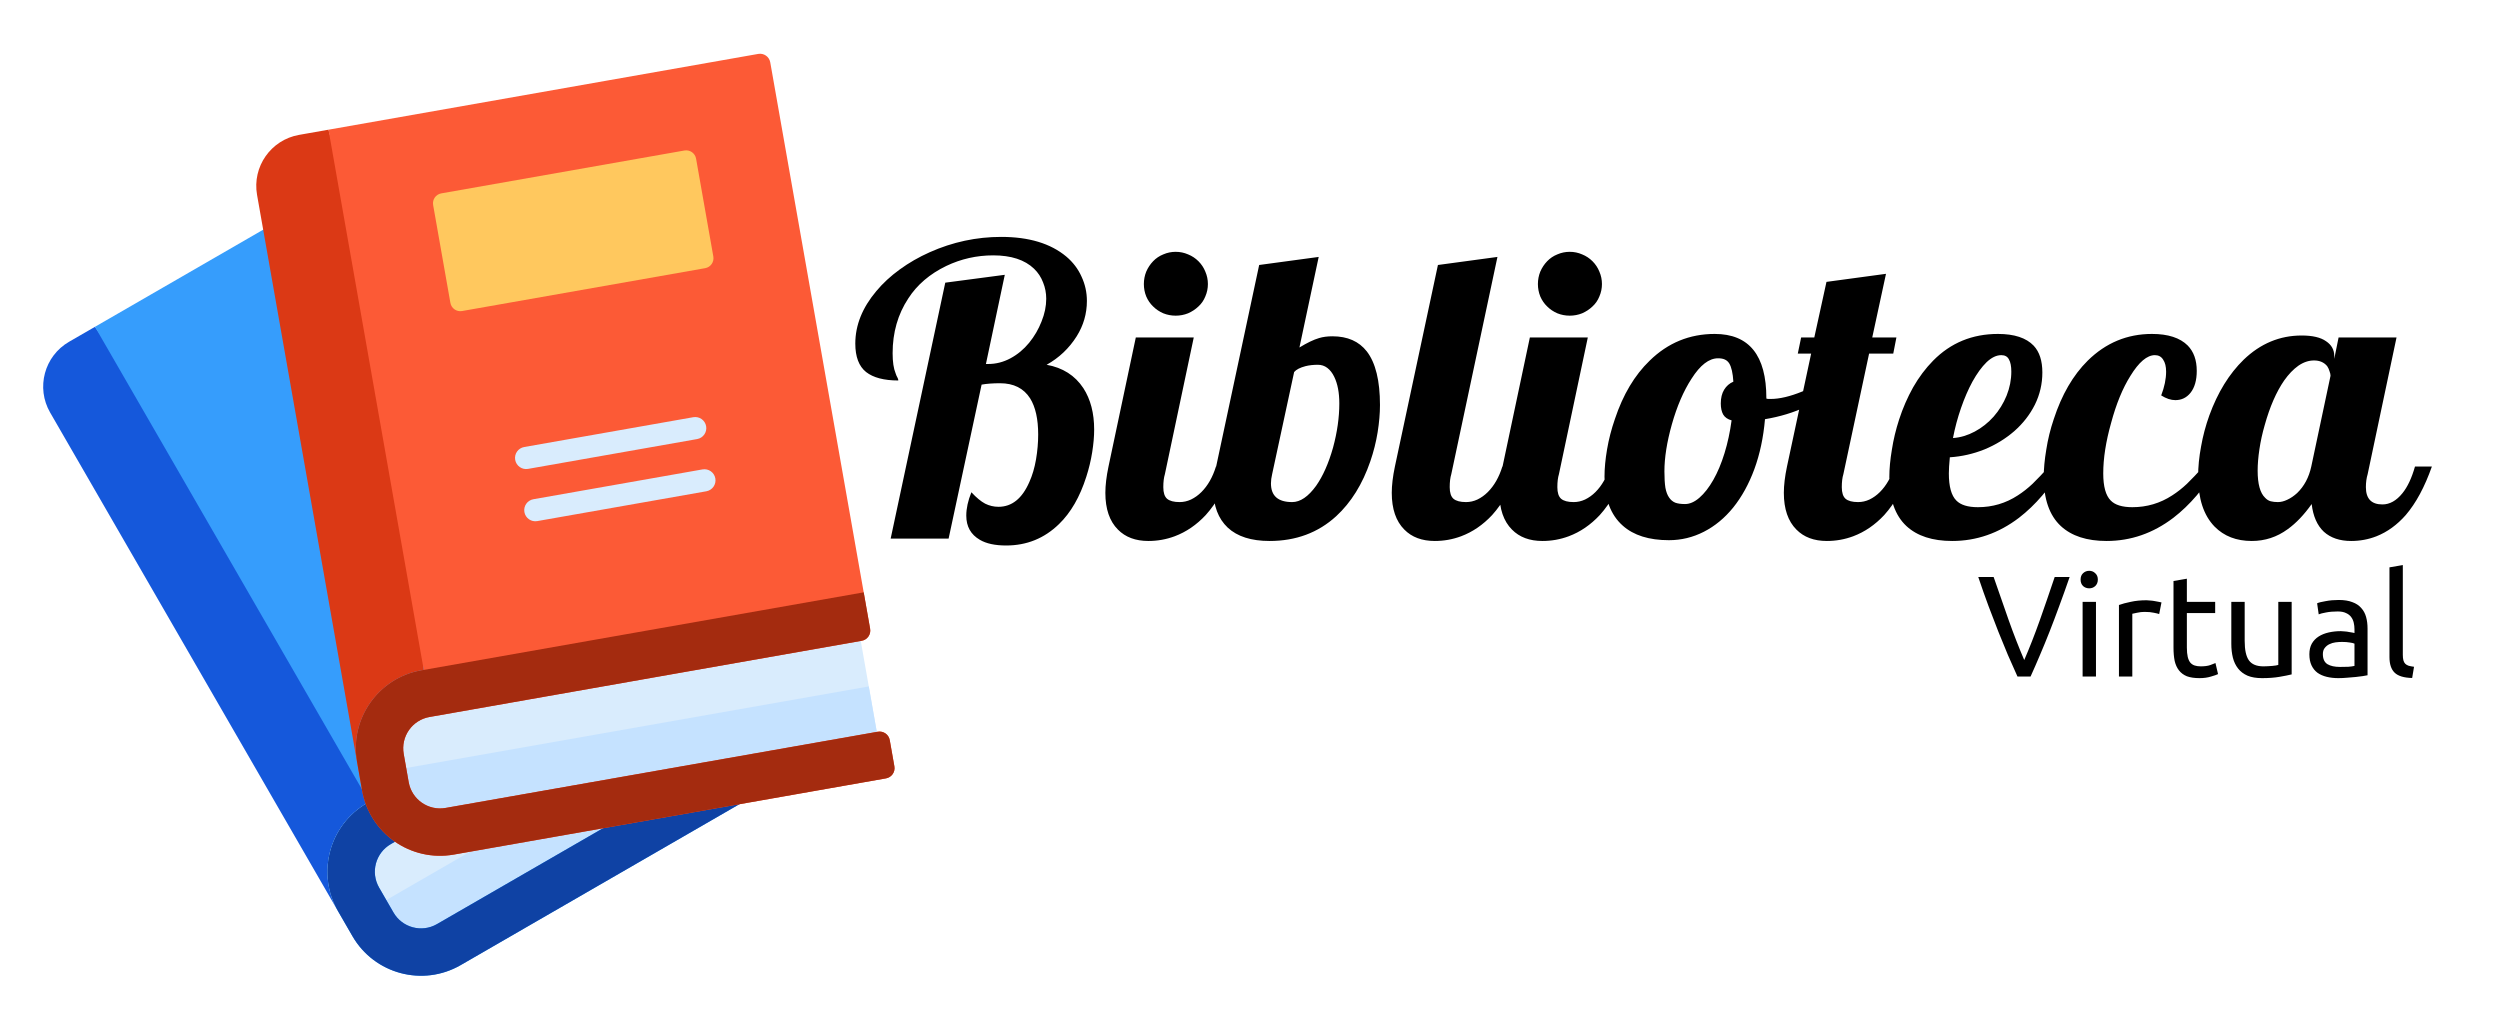 <svg width="435" height="180" viewBox="0 0 435 180" fill="none" xmlns="http://www.w3.org/2000/svg">
<g clip-path="url(#clip0)">
<g clip-path="url(#clip1)">
<path d="M16.523 56.866L43.889 95.912L64.247 139.526L63.872 139.742C57.282 143.547 55.023 151.976 58.827 158.564L8.722 71.779C6.232 67.467 7.711 61.953 12.022 59.465L16.523 56.866Z" fill="#1558DB"/>
<path d="M133.778 108.438L142.212 123.046L74.753 161.993C71.974 163.597 68.418 162.645 66.814 159.866L64.192 155.324C62.588 152.546 63.54 148.99 66.319 147.386L133.778 108.438L133.778 108.438Z" fill="#D9ECFD"/>
<path d="M137.995 115.742L142.212 123.046L74.753 161.993C71.974 163.598 68.418 162.645 66.814 159.866L65.503 157.595L137.995 115.742Z" fill="#C5E2FF"/>
<path d="M82.279 18.901L16.523 56.866L64.246 139.526L63.872 139.743C57.281 143.548 55.023 151.975 58.828 158.565L61.326 162.891C65.131 169.481 73.558 171.739 80.148 167.934L146.28 129.753C147.142 129.255 147.437 128.153 146.939 127.29L144.622 123.276C144.124 122.413 143.021 122.118 142.159 122.616L76.028 160.797C73.379 162.326 69.993 161.419 68.463 158.77L65.966 154.444C64.437 151.796 65.344 148.409 67.993 146.88L134.124 108.699C134.987 108.201 135.282 107.098 134.784 106.236L131.565 100.66L84.742 19.561C84.245 18.699 83.142 18.404 82.279 18.901V18.901Z" fill="#369DFC"/>
<path d="M63.872 139.742C57.282 143.547 55.023 151.974 58.828 158.564L61.326 162.89C65.131 169.481 73.558 171.739 80.148 167.934L146.28 129.753C147.142 129.255 147.437 128.152 146.94 127.29L144.622 123.275C144.124 122.413 143.021 122.118 142.159 122.615L76.028 160.797C73.379 162.326 69.993 161.418 68.463 158.77L65.966 154.444C64.437 151.795 65.344 148.409 67.993 146.88L134.124 108.699C134.987 108.201 135.282 107.098 134.784 106.236L131.565 100.66L63.872 139.742L63.872 139.742Z" fill="#0F42A4"/>
</g>
<g clip-path="url(#clip2)">
<path d="M57.158 22.566L69.52 68.617L73.733 116.564L73.307 116.639C65.812 117.96 60.808 125.108 62.129 132.6L44.727 33.913C43.862 29.008 47.138 24.333 52.04 23.469L57.158 22.566Z" fill="#DB3915"/>
<path d="M149.704 111.132L152.633 127.743L75.921 141.27C72.761 141.827 69.746 139.715 69.188 136.555L68.278 131.391C67.721 128.231 69.832 125.215 72.992 124.658L149.704 111.132L149.704 111.132Z" fill="#D9ECFD"/>
<path d="M151.168 119.438L152.633 127.743L75.921 141.27C72.761 141.827 69.746 139.715 69.189 136.555L68.733 133.973L151.168 119.438Z" fill="#C5E2FF"/>
<path d="M131.934 9.381L57.158 22.567L73.732 116.564L73.306 116.639C65.812 117.961 60.808 125.107 62.129 132.601L62.997 137.521C64.318 145.015 71.465 150.019 78.959 148.697L154.161 135.437C155.142 135.264 155.796 134.329 155.623 133.349L154.818 128.783C154.645 127.803 153.71 127.148 152.73 127.321L77.528 140.581C74.516 141.112 71.644 139.101 71.113 136.09L70.246 131.17C69.715 128.158 71.726 125.287 74.737 124.756L149.94 111.495C150.92 111.322 151.575 110.387 151.402 109.407L150.284 103.066L134.023 10.844C133.85 9.863 132.915 9.209 131.934 9.381V9.381Z" fill="#FC5A36"/>
<path d="M73.306 116.639C65.812 117.96 60.808 125.107 62.13 132.601L62.997 137.52C64.318 145.014 71.465 150.018 78.959 148.697L154.161 135.437C155.142 135.264 155.796 134.329 155.623 133.348L154.818 128.783C154.646 127.802 153.71 127.148 152.73 127.321L77.528 140.581C74.516 141.112 71.644 139.101 71.113 136.089L70.246 131.17C69.715 128.158 71.726 125.286 74.737 124.755L149.94 111.495C150.92 111.322 151.575 110.387 151.402 109.407L150.284 103.066L73.306 116.639L73.306 116.639Z" fill="#A42B0F"/>
<path d="M122.7 46.661L80.396 54.12C79.444 54.288 78.536 53.653 78.368 52.701L75.366 35.674C75.198 34.722 75.834 33.815 76.786 33.647L119.09 26.188C120.041 26.02 120.949 26.655 121.117 27.607L124.119 44.634C124.287 45.586 123.651 46.493 122.7 46.661Z" fill="#FFC85E"/>
<path d="M121.302 76.398L91.88 81.586C90.829 81.772 89.828 81.07 89.643 80.019C89.457 78.969 90.159 77.967 91.21 77.782L120.631 72.594C121.682 72.409 122.683 73.11 122.868 74.161C123.054 75.211 122.352 76.213 121.302 76.398Z" fill="#D9ECFD"/>
<path d="M122.904 85.483L93.482 90.671C92.431 90.856 91.43 90.154 91.245 89.104C91.059 88.053 91.761 87.052 92.811 86.866L122.233 81.678C123.284 81.493 124.285 82.195 124.47 83.245C124.656 84.296 123.954 85.297 122.904 85.483Z" fill="#D9ECFD"/>
</g>
<path d="M175.072 94.916C173.135 94.916 171.608 94.586 170.492 93.925C168.919 93.013 168.133 91.612 168.133 89.721C168.133 88.467 168.43 87.112 169.022 85.653C169.888 86.588 170.685 87.248 171.415 87.636C172.144 88 172.918 88.183 173.739 88.183C176.063 88.183 177.852 86.747 179.105 83.876C179.629 82.714 180.016 81.404 180.267 79.945C180.518 78.464 180.643 77.017 180.643 75.605C180.643 72.916 180.176 70.819 179.242 69.315C178.125 67.561 176.382 66.684 174.012 66.684C172.759 66.684 171.688 66.763 170.799 66.923L165.057 93.72H154.974L164.476 49.184L174.833 47.816L171.551 63.334H171.961C173.306 63.334 174.593 63.004 175.824 62.343C177.054 61.682 178.137 60.782 179.071 59.643C179.982 58.526 180.7 57.296 181.224 55.951C181.771 54.607 182.044 53.285 182.044 51.986C182.044 50.984 181.862 50.038 181.498 49.149C181.156 48.238 180.632 47.44 179.925 46.757C178.307 45.207 175.938 44.433 172.816 44.433C169.945 44.433 167.222 45.048 164.647 46.278C161.776 47.668 159.577 49.548 158.05 51.918C156.227 54.675 155.316 57.854 155.316 61.454C155.316 62.958 155.487 64.12 155.829 64.94C155.92 65.237 156.034 65.499 156.17 65.727C156.262 65.886 156.307 66.046 156.307 66.205C153.823 66.205 151.955 65.715 150.702 64.735C149.448 63.733 148.822 62.081 148.822 59.779C148.822 56.589 150.041 53.547 152.479 50.653C153.618 49.286 154.974 48.033 156.546 46.894C158.141 45.731 159.885 44.729 161.776 43.886C165.764 42.108 169.911 41.22 174.217 41.22C179.025 41.22 182.796 42.359 185.531 44.638C186.716 45.64 187.604 46.814 188.197 48.158C188.812 49.48 189.12 50.881 189.12 52.362C189.12 54.573 188.527 56.623 187.342 58.515C186.021 60.611 184.278 62.263 182.113 63.471C184.916 63.972 187.046 65.328 188.504 67.538C189.758 69.475 190.384 71.879 190.384 74.75C190.384 75.935 190.27 77.245 190.042 78.681C189.815 80.116 189.473 81.54 189.017 82.953C187.901 86.462 186.317 89.208 184.266 91.19C181.714 93.674 178.649 94.916 175.072 94.916ZM204.569 54.926C203.817 54.926 203.099 54.789 202.416 54.516C201.732 54.219 201.139 53.821 200.638 53.319C200.137 52.841 199.738 52.26 199.442 51.576C199.168 50.893 199.032 50.175 199.032 49.423C199.032 48.671 199.168 47.953 199.442 47.27C199.738 46.586 200.137 45.982 200.638 45.458C201.139 44.934 201.732 44.535 202.416 44.262C203.099 43.965 203.817 43.817 204.569 43.817C205.321 43.817 206.039 43.965 206.722 44.262C207.406 44.535 208.01 44.934 208.534 45.458C209.058 45.982 209.457 46.586 209.73 47.27C210.026 47.953 210.174 48.671 210.174 49.423C210.174 50.175 210.026 50.893 209.73 51.576C209.457 52.26 209.058 52.841 208.534 53.319C208.01 53.821 207.406 54.219 206.722 54.516C206.039 54.789 205.321 54.926 204.569 54.926ZM199.818 94.13C197.585 94.13 195.819 93.469 194.52 92.147C193.062 90.689 192.333 88.559 192.333 85.756C192.333 84.434 192.515 82.908 192.879 81.176L197.63 58.72H207.713L202.689 82.509C202.507 83.101 202.416 83.853 202.416 84.765C202.416 85.722 202.632 86.394 203.065 86.781C203.521 87.169 204.25 87.362 205.252 87.362C205.936 87.362 206.597 87.214 207.235 86.918C207.896 86.599 208.5 86.166 209.046 85.619C210.163 84.503 211.006 83.022 211.576 81.176H214.515C213.262 84.708 211.69 87.522 209.798 89.618C208.203 91.327 206.403 92.558 204.398 93.31C202.94 93.856 201.413 94.13 199.818 94.13ZM220.907 94.13C217.717 94.13 215.29 93.355 213.626 91.806C211.963 90.233 211.131 88.023 211.131 85.175C211.131 83.648 211.291 82.315 211.61 81.176L219.095 46.107L229.452 44.706L226.102 60.463C227.446 59.643 228.586 59.096 229.52 58.822C230.204 58.617 230.978 58.515 231.844 58.515C234.465 58.515 236.458 59.392 237.826 61.147C239.352 63.129 240.116 66.239 240.116 70.478C240.116 71.936 239.979 73.519 239.706 75.228C239.432 76.915 239.011 78.59 238.441 80.253C237.074 84.241 235.091 87.431 232.494 89.823C229.349 92.694 225.487 94.13 220.907 94.13ZM224.837 87.362C226.25 87.362 227.64 86.417 229.007 84.525C230.192 82.839 231.172 80.629 231.947 77.894C232.676 75.206 233.041 72.642 233.041 70.204C233.041 68.313 232.744 66.763 232.152 65.556C231.833 64.895 231.434 64.382 230.956 64.018C230.477 63.653 229.93 63.471 229.315 63.471C228.517 63.471 227.8 63.55 227.162 63.71C226.205 63.961 225.544 64.302 225.179 64.735L221.351 82.509C221.214 83.079 221.146 83.614 221.146 84.115C221.146 86.28 222.376 87.362 224.837 87.362ZM249.652 94.13C247.419 94.13 245.653 93.469 244.354 92.147C242.896 90.689 242.167 88.559 242.167 85.756C242.167 84.434 242.349 82.908 242.713 81.176L250.199 46.107L260.555 44.706L252.523 82.509C252.341 83.101 252.25 83.853 252.25 84.765C252.25 85.722 252.466 86.394 252.899 86.781C253.355 87.169 254.084 87.362 255.086 87.362C255.77 87.362 256.431 87.214 257.069 86.918C257.73 86.599 258.333 86.166 258.88 85.619C259.997 84.503 260.84 83.022 261.41 81.176H264.349C263.096 84.708 261.524 87.522 259.632 89.618C258.037 91.327 256.237 92.558 254.232 93.31C252.774 93.856 251.247 94.13 249.652 94.13ZM273.133 54.926C272.381 54.926 271.664 54.789 270.98 54.516C270.296 54.219 269.704 53.821 269.203 53.319C268.701 52.841 268.303 52.26 268.006 51.576C267.733 50.893 267.596 50.175 267.596 49.423C267.596 48.671 267.733 47.953 268.006 47.27C268.303 46.586 268.701 45.982 269.203 45.458C269.704 44.934 270.296 44.535 270.98 44.262C271.664 43.965 272.381 43.817 273.133 43.817C273.885 43.817 274.603 43.965 275.287 44.262C275.97 44.535 276.574 44.934 277.098 45.458C277.622 45.982 278.021 46.586 278.294 47.27C278.591 47.953 278.739 48.671 278.739 49.423C278.739 50.175 278.591 50.893 278.294 51.576C278.021 52.26 277.622 52.841 277.098 53.319C276.574 53.821 275.97 54.219 275.287 54.516C274.603 54.789 273.885 54.926 273.133 54.926ZM268.382 94.13C266.149 94.13 264.383 93.469 263.084 92.147C261.626 90.689 260.897 88.559 260.897 85.756C260.897 84.434 261.079 82.908 261.444 81.176L266.195 58.72H276.278L271.253 82.509C271.071 83.101 270.98 83.853 270.98 84.765C270.98 85.722 271.196 86.394 271.629 86.781C272.085 87.169 272.814 87.362 273.817 87.362C274.5 87.362 275.161 87.214 275.799 86.918C276.46 86.599 277.064 86.166 277.611 85.619C278.727 84.503 279.57 83.022 280.14 81.176H283.08C281.826 84.708 280.254 87.522 278.363 89.618C276.768 91.327 274.968 92.558 272.962 93.31C271.504 93.856 269.977 94.13 268.382 94.13ZM290.394 93.993C286.931 93.993 284.253 93.15 282.362 91.464C280.243 89.595 279.183 86.758 279.183 82.953C279.183 81.518 279.331 79.934 279.627 78.202C279.924 76.448 280.379 74.682 280.995 72.904C282.407 68.666 284.424 65.282 287.044 62.753C290.212 59.654 293.983 58.105 298.358 58.105C304.351 58.105 307.347 61.83 307.347 69.281V69.35C307.484 69.395 307.598 69.418 307.689 69.418H308.099C309.649 69.418 311.483 68.985 313.602 68.119C315.471 67.344 317.236 66.376 318.9 65.214L319.515 67.128C318.148 68.564 316.382 69.783 314.217 70.785C312.075 71.788 309.706 72.505 307.108 72.939C306.834 76.106 306.219 79 305.262 81.62C304.305 84.218 303.075 86.451 301.571 88.319C300.09 90.142 298.392 91.544 296.478 92.523C294.564 93.503 292.536 93.993 290.394 93.993ZM293.197 87.704C294.017 87.704 294.849 87.34 295.692 86.61C296.558 85.858 297.367 84.822 298.119 83.5C298.871 82.178 299.52 80.629 300.067 78.852C300.614 77.074 301.024 75.171 301.297 73.144C300.614 72.961 300.124 72.62 299.828 72.118C299.554 71.617 299.417 70.979 299.417 70.204C299.417 69.247 299.611 68.45 299.999 67.811C300.386 67.174 300.921 66.706 301.605 66.41C301.514 64.929 301.275 63.87 300.887 63.231C300.682 62.912 300.42 62.685 300.101 62.548C299.805 62.411 299.417 62.343 298.939 62.343C297.367 62.343 295.829 63.528 294.325 65.897C292.935 68.039 291.795 70.683 290.907 73.827C290.041 76.903 289.608 79.638 289.608 82.03C289.608 83.192 289.665 84.138 289.779 84.867C289.916 85.596 290.132 86.166 290.428 86.576C290.702 86.986 291.055 87.283 291.488 87.465C291.921 87.624 292.49 87.704 293.197 87.704ZM317.875 94.13C315.641 94.13 313.875 93.469 312.577 92.147C311.118 90.689 310.389 88.559 310.389 85.756C310.389 84.434 310.571 82.908 310.936 81.176L315.14 61.523H312.816L313.397 58.72H315.687L317.806 49.047L328.163 47.645L325.77 58.72H329.974L329.427 61.523H325.223L320.746 82.509C320.563 83.101 320.472 83.853 320.472 84.765C320.472 85.722 320.689 86.394 321.122 86.781C321.577 87.169 322.306 87.362 323.309 87.362C323.993 87.362 324.653 87.214 325.292 86.918C325.952 86.599 326.556 86.166 327.103 85.619C328.22 84.503 329.063 83.022 329.632 81.176H332.572C331.319 84.708 329.746 87.522 327.855 89.618C326.26 91.327 324.46 92.558 322.455 93.31C320.996 93.856 319.47 94.13 317.875 94.13ZM339.681 94.13C336.24 94.13 333.586 93.264 331.717 91.532C329.735 89.686 328.744 86.85 328.744 83.022C328.744 81.586 328.892 79.991 329.188 78.236C329.461 76.482 329.883 74.727 330.453 72.973C331.091 71.013 331.9 69.156 332.879 67.401C333.882 65.647 335.044 64.097 336.366 62.753C339.419 59.654 343.179 58.105 347.645 58.105C350.493 58.105 352.567 58.788 353.866 60.155C354.868 61.226 355.37 62.776 355.37 64.804C355.37 66.786 354.937 68.655 354.071 70.409C353.205 72.141 352.009 73.679 350.482 75.023C348.955 76.345 347.223 77.405 345.287 78.202C343.35 78.977 341.345 79.433 339.271 79.569C339.157 80.754 339.1 81.689 339.1 82.372C339.1 84.651 339.533 86.223 340.399 87.089C341.151 87.864 342.404 88.251 344.159 88.251C346.688 88.251 349.001 87.567 351.097 86.2C351.986 85.63 352.84 84.958 353.661 84.184C354.481 83.386 355.438 82.383 356.532 81.176H358.924C356.714 84.913 354.173 87.886 351.302 90.097C347.77 92.785 343.897 94.13 339.681 94.13ZM339.818 76.22C341.117 76.129 342.381 75.753 343.612 75.092C344.842 74.431 345.936 73.565 346.893 72.494C347.85 71.4 348.602 70.181 349.149 68.837C349.696 67.47 349.969 66.08 349.969 64.667C349.969 63.733 349.833 63.026 349.559 62.548C349.308 62.047 348.864 61.796 348.226 61.796C347.383 61.796 346.528 62.206 345.663 63.026C344.819 63.847 343.999 64.975 343.202 66.41C342.472 67.755 341.812 69.281 341.219 70.99C340.627 72.699 340.16 74.442 339.818 76.22ZM366.546 94.13C363.106 94.13 360.451 93.264 358.583 91.532C356.6 89.686 355.609 86.85 355.609 83.022C355.609 81.586 355.757 79.991 356.053 78.236C356.327 76.459 356.76 74.693 357.352 72.939C358.742 68.677 360.713 65.282 363.265 62.753C366.41 59.654 370.135 58.105 374.442 58.105C377.245 58.105 379.318 58.777 380.663 60.121C381.711 61.192 382.235 62.662 382.235 64.53C382.235 66.171 381.87 67.447 381.141 68.358C380.458 69.201 379.58 69.623 378.509 69.623C377.735 69.623 376.914 69.35 376.048 68.803C376.618 67.322 376.903 65.943 376.903 64.667C376.903 63.778 376.732 63.083 376.39 62.582C376.071 62.058 375.593 61.796 374.955 61.796C373.587 61.796 372.163 63.004 370.682 65.419C369.338 67.561 368.221 70.284 367.333 73.588C366.421 76.824 365.965 79.752 365.965 82.372C365.965 84.651 366.398 86.223 367.264 87.089C368.016 87.864 369.269 88.251 371.024 88.251C373.553 88.251 375.866 87.567 377.962 86.2C378.851 85.63 379.706 84.958 380.526 84.184C381.346 83.386 382.303 82.383 383.397 81.176H385.79C383.579 84.913 381.039 87.886 378.167 90.097C374.636 92.785 370.762 94.13 366.546 94.13ZM391.805 94.13C389.139 94.13 386.986 93.298 385.345 91.635C383.431 89.675 382.474 86.758 382.474 82.885C382.474 81.244 382.645 79.512 382.987 77.689C383.306 75.867 383.784 74.066 384.422 72.289C385.881 68.279 387.875 65.043 390.404 62.582C393.32 59.779 396.681 58.378 400.487 58.378C402.378 58.378 403.791 58.708 404.725 59.369C405.682 60.007 406.161 60.862 406.161 61.933V62.445L406.913 58.72H416.996L411.971 82.509C411.766 83.192 411.664 83.944 411.664 84.765C411.664 86.77 412.621 87.772 414.535 87.772C415.811 87.772 416.973 87.123 418.021 85.824C418.91 84.731 419.639 83.181 420.208 81.176H423.148C421.895 84.731 420.379 87.545 418.602 89.618C417.098 91.327 415.401 92.558 413.509 93.31C412.119 93.856 410.65 94.13 409.1 94.13C407.118 94.13 405.534 93.594 404.349 92.523C403.187 91.43 402.481 89.823 402.23 87.704C400.908 89.573 399.518 91.031 398.06 92.079C396.192 93.446 394.107 94.13 391.805 94.13ZM396.351 87.362C396.875 87.362 397.422 87.226 397.992 86.952C398.584 86.679 399.154 86.291 399.701 85.79C400.931 84.605 401.751 83.067 402.162 81.176L405.511 65.385C405.511 65.157 405.454 64.895 405.34 64.599C405.249 64.28 405.112 63.983 404.93 63.71C404.383 63.049 403.62 62.719 402.64 62.719C401.706 62.719 400.794 63.026 399.906 63.642C399.04 64.257 398.22 65.111 397.445 66.205C396.078 68.188 394.95 70.774 394.061 73.964C393.651 75.377 393.343 76.778 393.138 78.168C392.933 79.535 392.831 80.777 392.831 81.894C392.831 84.218 393.264 85.79 394.129 86.61C394.426 86.929 394.756 87.134 395.121 87.226C395.485 87.317 395.895 87.362 396.351 87.362Z" fill="black"/>
<path d="M360.117 100.395C359.484 102.228 358.876 103.928 358.292 105.495C357.726 107.045 357.167 108.52 356.617 109.92C356.067 111.32 355.517 112.661 354.967 113.945C354.434 115.211 353.884 116.47 353.317 117.72H351.042C350.476 116.47 349.917 115.211 349.367 113.945C348.834 112.661 348.284 111.32 347.717 109.92C347.167 108.52 346.601 107.045 346.017 105.495C345.434 103.928 344.834 102.228 344.217 100.395H346.892C347.792 103.028 348.676 105.561 349.542 107.995C350.409 110.428 351.301 112.711 352.217 114.845C353.134 112.728 354.026 110.453 354.892 108.02C355.759 105.57 356.634 103.028 357.517 100.395H360.117ZM364.699 117.72H362.374V104.72H364.699V117.72ZM363.524 102.37C363.107 102.37 362.749 102.236 362.449 101.97C362.165 101.686 362.024 101.311 362.024 100.845C362.024 100.378 362.165 100.011 362.449 99.745C362.749 99.461 363.107 99.32 363.524 99.32C363.94 99.32 364.29 99.461 364.574 99.745C364.874 100.011 365.024 100.378 365.024 100.845C365.024 101.311 364.874 101.686 364.574 101.97C364.29 102.236 363.94 102.37 363.524 102.37ZM373.497 104.445C373.697 104.445 373.922 104.461 374.172 104.495C374.438 104.511 374.697 104.545 374.947 104.595C375.197 104.628 375.422 104.67 375.622 104.72C375.838 104.753 375.997 104.786 376.097 104.82L375.697 106.845C375.513 106.778 375.205 106.703 374.772 106.62C374.355 106.52 373.813 106.47 373.147 106.47C372.713 106.47 372.28 106.52 371.847 106.62C371.43 106.703 371.155 106.761 371.022 106.795V117.72H368.697V105.27C369.247 105.07 369.93 104.886 370.747 104.72C371.563 104.536 372.48 104.445 373.497 104.445ZM380.515 104.72H385.44V106.67H380.515V112.67C380.515 113.32 380.565 113.861 380.665 114.295C380.765 114.711 380.915 115.045 381.115 115.295C381.315 115.528 381.565 115.695 381.865 115.795C382.165 115.895 382.515 115.945 382.915 115.945C383.615 115.945 384.174 115.87 384.59 115.72C385.024 115.553 385.324 115.436 385.49 115.37L385.94 117.295C385.707 117.411 385.299 117.553 384.715 117.72C384.132 117.903 383.465 117.995 382.715 117.995C381.832 117.995 381.099 117.886 380.515 117.67C379.949 117.436 379.49 117.095 379.14 116.645C378.79 116.195 378.54 115.645 378.39 114.995C378.257 114.328 378.19 113.561 378.19 112.695V101.095L380.515 100.695V104.72ZM398.749 117.345C398.216 117.478 397.507 117.62 396.624 117.77C395.757 117.92 394.749 117.995 393.599 117.995C392.599 117.995 391.757 117.853 391.074 117.57C390.391 117.27 389.841 116.853 389.424 116.32C389.007 115.786 388.707 115.161 388.524 114.445C388.341 113.711 388.249 112.903 388.249 112.02V104.72H390.574V111.52C390.574 113.103 390.824 114.236 391.324 114.92C391.824 115.603 392.666 115.945 393.849 115.945C394.099 115.945 394.357 115.936 394.624 115.92C394.891 115.903 395.141 115.886 395.374 115.87C395.607 115.836 395.816 115.811 395.999 115.795C396.199 115.761 396.341 115.728 396.424 115.695V104.72H398.749V117.345ZM407.154 116.045C407.704 116.045 408.188 116.036 408.604 116.02C409.038 115.986 409.396 115.936 409.679 115.87V111.995C409.513 111.911 409.238 111.845 408.854 111.795C408.488 111.728 408.038 111.695 407.504 111.695C407.154 111.695 406.779 111.72 406.379 111.77C405.996 111.82 405.638 111.928 405.304 112.095C404.988 112.245 404.721 112.461 404.504 112.745C404.288 113.011 404.179 113.37 404.179 113.82C404.179 114.653 404.446 115.236 404.979 115.57C405.513 115.886 406.238 116.045 407.154 116.045ZM406.954 104.395C407.888 104.395 408.671 104.52 409.304 104.77C409.954 105.003 410.471 105.345 410.854 105.795C411.254 106.228 411.538 106.753 411.704 107.37C411.871 107.97 411.954 108.636 411.954 109.37V117.495C411.754 117.528 411.471 117.578 411.104 117.645C410.754 117.695 410.354 117.745 409.904 117.795C409.454 117.845 408.963 117.886 408.429 117.92C407.913 117.97 407.396 117.995 406.879 117.995C406.146 117.995 405.471 117.92 404.854 117.77C404.238 117.62 403.704 117.386 403.254 117.07C402.804 116.736 402.454 116.303 402.204 115.77C401.954 115.236 401.829 114.595 401.829 113.845C401.829 113.128 401.971 112.511 402.254 111.995C402.554 111.478 402.954 111.061 403.454 110.745C403.954 110.428 404.538 110.195 405.204 110.045C405.871 109.895 406.571 109.82 407.304 109.82C407.538 109.82 407.779 109.836 408.029 109.87C408.279 109.886 408.513 109.92 408.729 109.97C408.963 110.003 409.163 110.036 409.329 110.07C409.496 110.103 409.613 110.128 409.679 110.145V109.495C409.679 109.111 409.638 108.736 409.554 108.37C409.471 107.986 409.321 107.653 409.104 107.37C408.888 107.07 408.588 106.836 408.204 106.67C407.838 106.486 407.354 106.395 406.754 106.395C405.988 106.395 405.313 106.453 404.729 106.57C404.163 106.67 403.738 106.778 403.454 106.895L403.179 104.97C403.479 104.836 403.979 104.711 404.679 104.595C405.379 104.461 406.138 104.395 406.954 104.395ZM419.716 117.97C418.283 117.936 417.266 117.628 416.666 117.045C416.066 116.461 415.766 115.553 415.766 114.32V98.72L418.091 98.32V113.945C418.091 114.328 418.124 114.645 418.191 114.895C418.258 115.145 418.366 115.345 418.516 115.495C418.666 115.645 418.866 115.761 419.116 115.845C419.366 115.911 419.674 115.97 420.041 116.02L419.716 117.97Z" fill="black"/>
</g>
<defs>
<clipPath id="clip0">
<rect width="435" height="180" fill="white"/>
</clipPath>
<clipPath id="clip1">
<rect width="128" height="128" fill="white" transform="translate(-11.398 72.986) rotate(-30)"/>
</clipPath>
<clipPath id="clip2">
<rect width="128" height="128" fill="white" transform="translate(25.408 28.165) rotate(-10)"/>
</clipPath>
</defs>
</svg>
